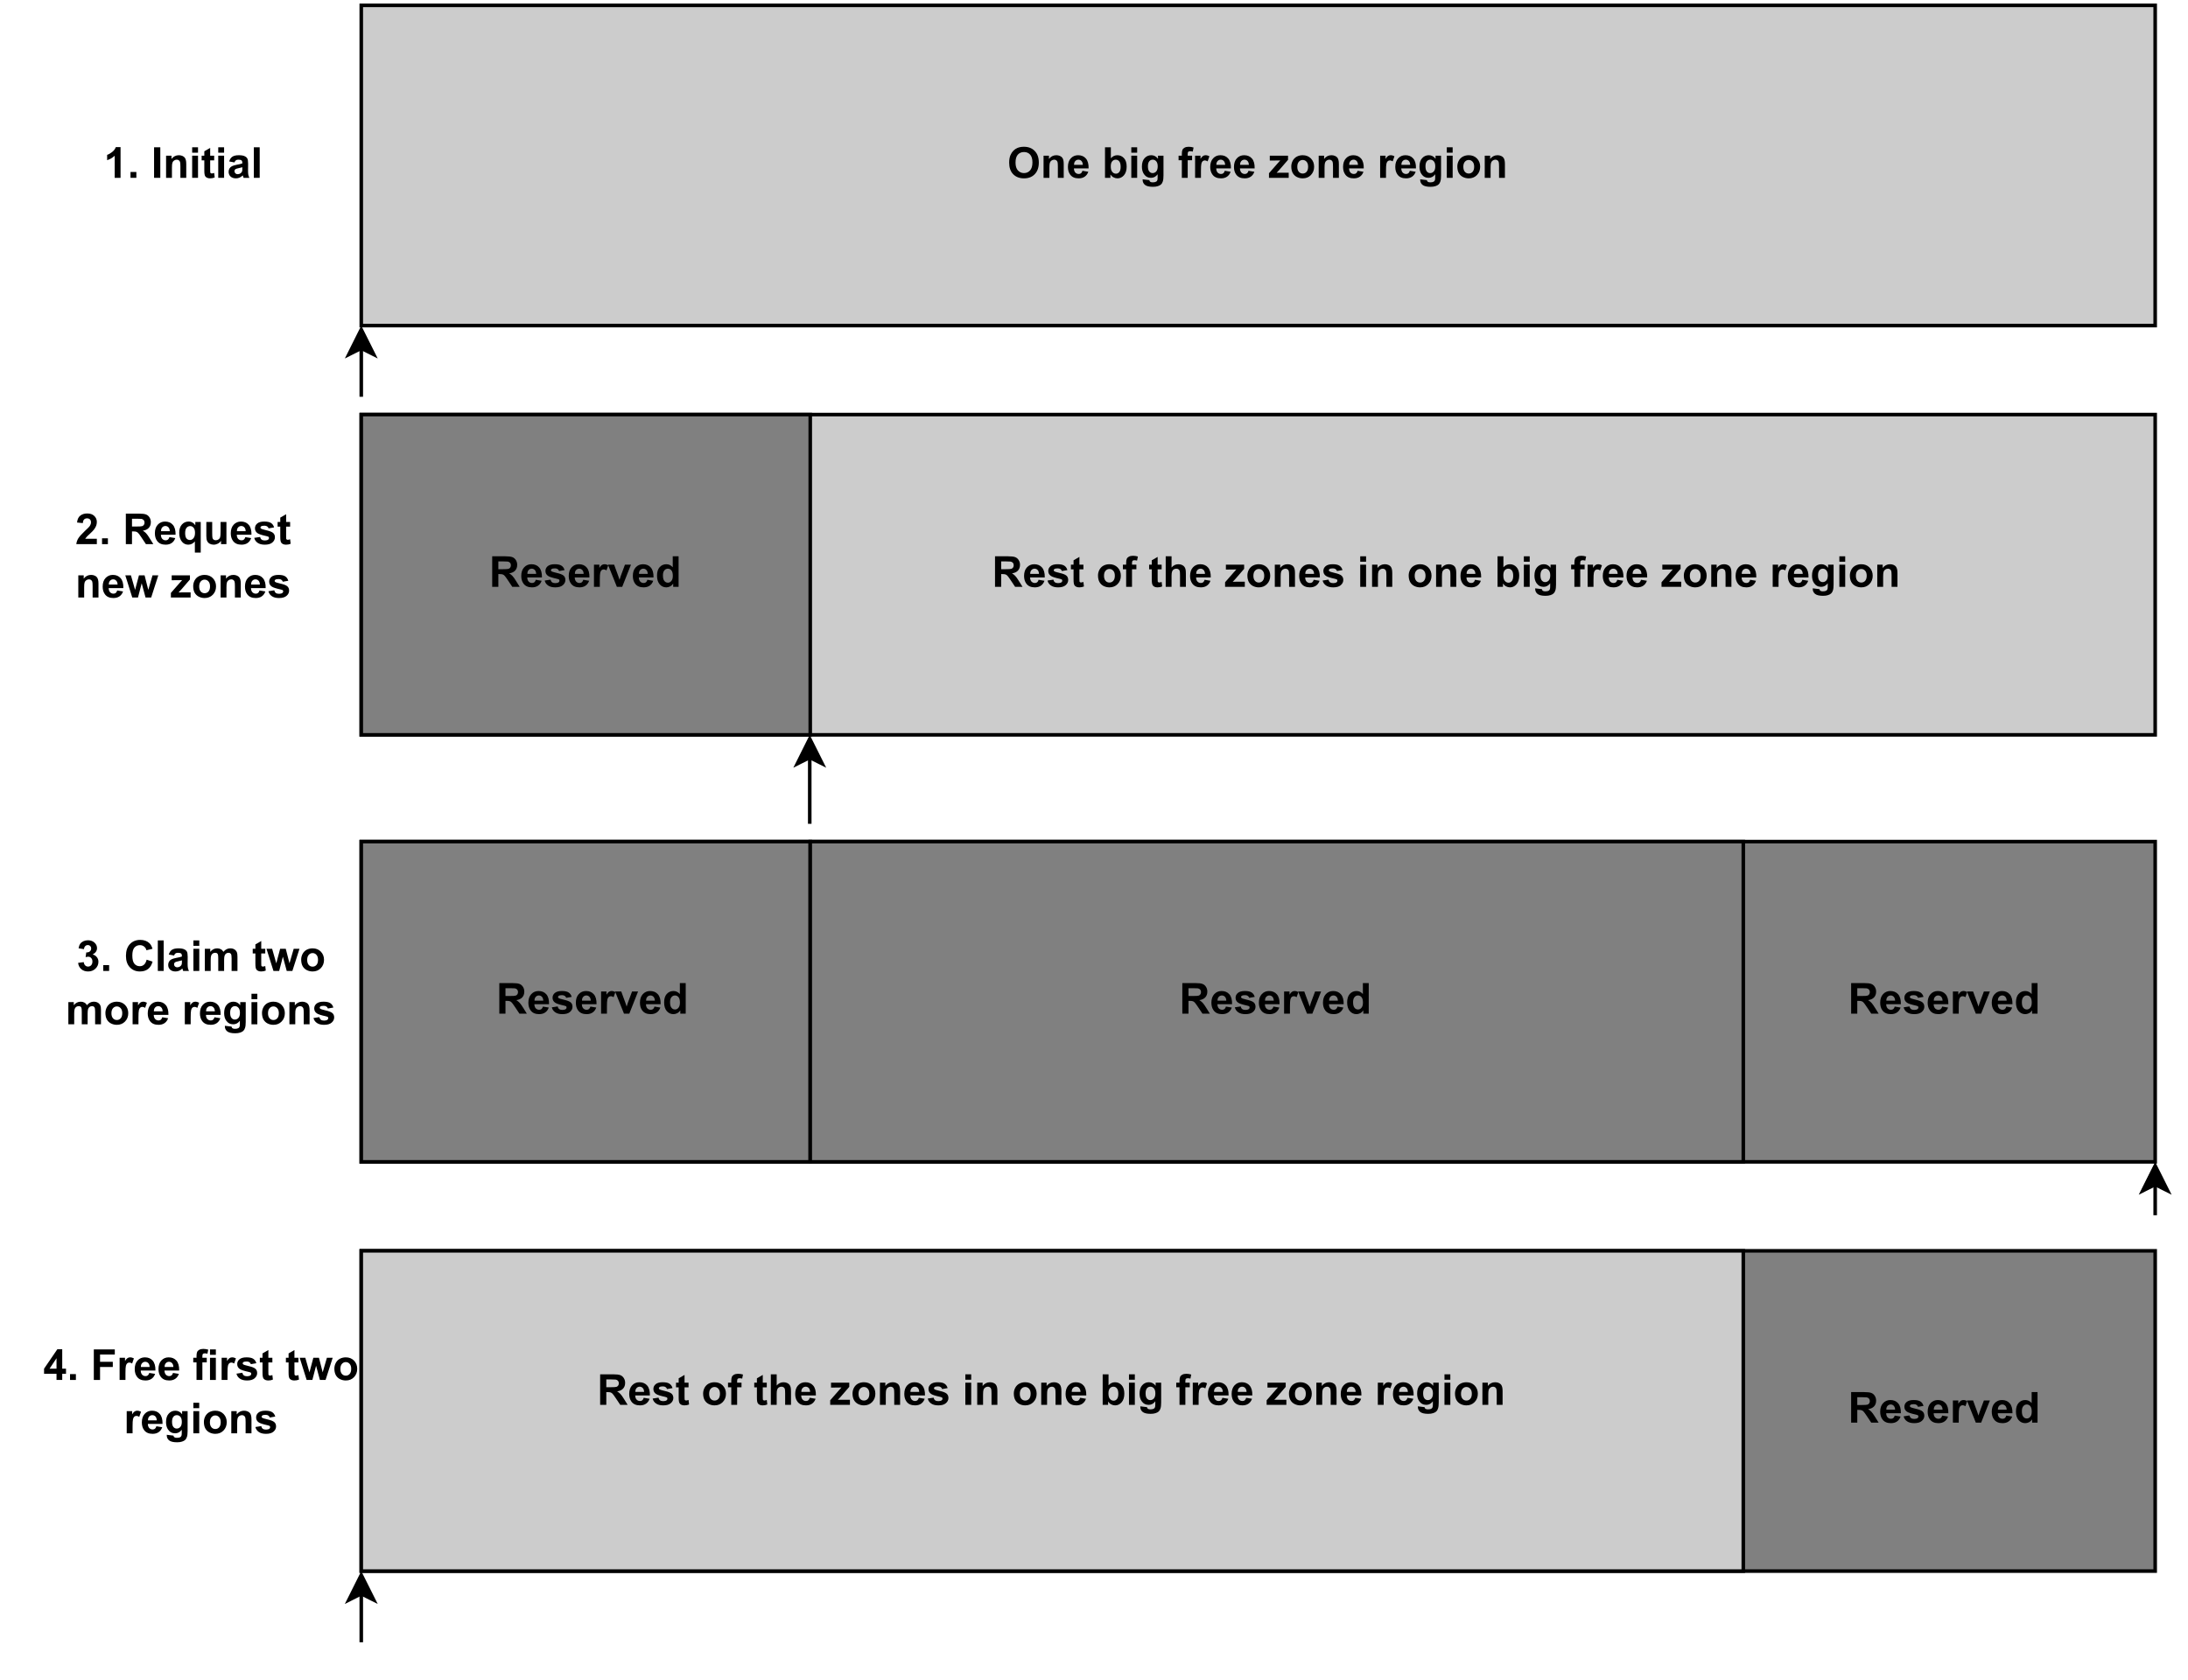 <?xml version="1.0" encoding="UTF-8" standalone="no"?>
<svg 
   width="461.04pt"
   height="354pt"
   viewBox="0 0 461.04 354"
   version="1.1"
   id="svg641"
   xmlns:xlink="http://www.w3.org/1999/xlink"
   xmlns="http://www.w3.org/2000/svg"
   xmlns:svg="http://www.w3.org/2000/svg" content="%3Cmxfile%20host%3D%22app.diagrams.net%22%20modified%3D%222022-08-05T11%3A32%3A12.428Z%22%20agent%3D%225.0%20(X11%3B%20Linux%20x86_64)%20AppleWebKit%2F537.36%20(KHTML%2C%20like%20Gecko)%20Chrome%2F102.0.5.167%20Safari%2F537.36%22%20version%3D%2220.2.3%22%20etag%3D%225Ow09kgapPbry3wR1F3B%22%20type%3D%22google%22%3E%3Cdiagram%20id%3D%22K-UUrDwBArKdwnNlMDqC%22%3E7Zpdd5sgGMc%2Fjbc5Ar5eNkm77WJnO%2B3FtksaqXKmkiFpkn76gWKMYrucHU3T2vSi8AgI%2F9%2Bj8IAWWmS7Txyvk68sIqkF7WhnoaUFIQhdV%2F5Tln1lCT1tiDmNdKHGcEefiDba2rqhESlaBQVjqaDrtnHF8pysRMuGOWfbdrEHlrbvusYxMQx3K5ya1h80EkllDaDf2D8TGif1nYEXVlcyXBfWIykSHLHtkQldW2jBGRNVKtstSKrEq3Wp6t08c%2FXQMU5ycUoFWFV4xOlGj033S%2BzrwXK2ySOiytsWmm8TKsjdGq%2FU1a3EK22JyFKZAzL5wHKheQE5mHkhOPtNFixlvGwN2eVPlaRpemRflD9p1x0iXJDds4MCB6mkjxGWEcH3soiu4Hihllf7l6ez2waWazuVLTkCVVfD2j%2FiQ9ONhDKhVexXFE1CUeC755PUuRRJA1v9nVFSAL0ZGElVdxKqwvCMjupNVtIxHdV%2Fl6oGoFHsBWGhB0cTNniXwnbd1QFnnP3DS5F01Nm%2FT1IUBLPao4ZWtb7dkazfciIN9zRW63dOVOaJlTZOYspyQ3Y5fNHWFqc0zmV6JWUgUra5EonKVf6VvpDRKFLV55wU9Anfl00prdeM5qIcjzu33KVqayNYoTkZmHLVsTah2qTw6j6CQd4qHmyRCk1QoF4NH1NCQ1ACBqVbUghpYQ8qQktqSIWqlCv7B8ReiHV8XM8Lds%2B8EIxF0QwJJUXCH%2BUra5o4fIBmtv9PIqMBMSPKiQMJbX9WV9NAEDwjEDMenTgQH7ivR8OMY6dNw7XDV6RhhsAfNFo0HMdcko1GwwydP1Zk%2F%2FWCc5xusO6gcy7KzFAdzGT%2BS04FxelEqXh2%2B9HqCXb8sYCYgT5UQG7Jn035hHmpAnDPZSpWqZxsm2dtorQ6%2B909u119z48zAC5obiAghWuRYpqpN%2BGWmcgyxpsX31Spud3FBOjZ%2FLXHwmbuKDgK2001Mz1QXk5mvfSmjq2zY4d6NoLAWNjMLQQDA8mjK3USr3RPcVHQVRtKe5f0aBvUcWVeysD3P%2FXFMvNL1yszy93xpeVe56pOkKhzuC8wj4kePjxZ6dZusqljbeMkxYI%2Btu%2FYJ66%2Bw3flUtZLp4QdQAXb8BXR1RpGZktB9xgHdlqqdDBaKmkfBn6aA5xwCD6UA8ygO7APoEvzgaCOqg7nRG%2FBB044tR%2FIB8DADuBemAO4IOzEHvZbcIATPjC40FkgvDAHMGYBt4vtAhxAZpvv1qrizdd%2F6Pov%3C%2Fdiagram%3E%3C%2Fmxfile%3E">
  <defs
     id="defs99">
    <g
       id="g94">
      <g
         id="glyph-0-0" />
      <g
         id="glyph-0-1">
        <path
           d="M 0.391 -3.188 C 0.391 -3.844 0.488 -4.391 0.688 -4.828 C 0.832 -5.16 1.031 -5.457 1.281 -5.719 C 1.539 -5.977 1.82 -6.172 2.125 -6.297 C 2.52 -6.461 2.977 -6.547 3.5 -6.547 C 4.457 -6.547 5.219 -6.25 5.781 -5.656 C 6.352 -5.07 6.641 -4.258 6.641 -3.219 C 6.641 -2.176 6.352 -1.359 5.781 -0.766 C 5.219 -0.18 4.469 0.109 3.531 0.109 C 2.57 0.109 1.805 -0.18 1.234 -0.766 C 0.672 -1.348 0.391 -2.156 0.391 -3.188 Z M 1.734 -3.219 C 1.734 -2.488 1.898 -1.938 2.234 -1.562 C 2.578 -1.188 3.004 -1 3.516 -1 C 4.035 -1 4.461 -1.188 4.797 -1.562 C 5.129 -1.938 5.297 -2.5 5.297 -3.25 C 5.297 -3.977 5.133 -4.523 4.812 -4.891 C 4.488 -5.254 4.055 -5.438 3.516 -5.438 C 2.984 -5.438 2.551 -5.254 2.219 -4.891 C 1.895 -4.523 1.734 -3.969 1.734 -3.219 Z M 1.734 -3.219 "
           id="path3" />
      </g>
      <g
         id="glyph-0-2">
        <path
           d="M 4.891 0 L 3.656 0 L 3.656 -2.375 C 3.656 -2.883 3.629 -3.211 3.578 -3.359 C 3.523 -3.504 3.438 -3.617 3.312 -3.703 C 3.195 -3.785 3.055 -3.828 2.891 -3.828 C 2.68 -3.828 2.488 -3.766 2.312 -3.641 C 2.145 -3.523 2.031 -3.367 1.969 -3.172 C 1.906 -2.984 1.875 -2.629 1.875 -2.109 L 1.875 0 L 0.641 0 L 0.641 -4.672 L 1.781 -4.672 L 1.781 -3.984 C 2.188 -4.504 2.703 -4.766 3.328 -4.766 C 3.598 -4.766 3.844 -4.719 4.062 -4.625 C 4.289 -4.531 4.461 -4.406 4.578 -4.25 C 4.691 -4.094 4.77 -3.914 4.812 -3.719 C 4.863 -3.531 4.891 -3.258 4.891 -2.906 Z M 4.891 0 "
           id="path6" />
      </g>
      <g
         id="glyph-0-3">
        <path
           d="M 3.344 -1.484 L 4.578 -1.281 C 4.422 -0.832 4.172 -0.488 3.828 -0.25 C 3.484 -0.008 3.055 0.109 2.547 0.109 C 1.734 0.109 1.133 -0.156 0.75 -0.688 C 0.438 -1.113 0.281 -1.648 0.281 -2.297 C 0.281 -3.066 0.484 -3.672 0.891 -4.109 C 1.297 -4.547 1.805 -4.766 2.422 -4.766 C 3.117 -4.766 3.664 -4.535 4.062 -4.078 C 4.469 -3.617 4.66 -2.922 4.641 -1.984 L 1.547 -1.984 C 1.555 -1.609 1.656 -1.316 1.844 -1.109 C 2.039 -0.91 2.281 -0.812 2.562 -0.812 C 2.758 -0.812 2.922 -0.863 3.047 -0.969 C 3.18 -1.082 3.281 -1.254 3.344 -1.484 Z M 3.422 -2.734 C 3.41 -3.086 3.316 -3.359 3.141 -3.547 C 2.961 -3.734 2.75 -3.828 2.5 -3.828 C 2.227 -3.828 2.004 -3.727 1.828 -3.531 C 1.648 -3.332 1.566 -3.066 1.578 -2.734 Z M 3.422 -2.734 "
           id="path9" />
      </g>
      <g
         id="glyph-0-4" />
      <g
         id="glyph-0-5">
        <path
           d="M 0.594 0 L 0.594 -6.438 L 1.828 -6.438 L 1.828 -4.125 C 2.211 -4.551 2.664 -4.766 3.188 -4.766 C 3.75 -4.766 4.219 -4.555 4.594 -4.141 C 4.969 -3.734 5.156 -3.145 5.156 -2.375 C 5.156 -1.582 4.961 -0.969 4.578 -0.531 C 4.203 -0.102 3.742 0.109 3.203 0.109 C 2.93 0.109 2.664 0.039 2.406 -0.094 C 2.145 -0.227 1.922 -0.426 1.734 -0.688 L 1.734 0 Z M 1.812 -2.438 C 1.812 -1.945 1.891 -1.586 2.047 -1.359 C 2.266 -1.035 2.551 -0.875 2.906 -0.875 C 3.176 -0.875 3.406 -0.988 3.594 -1.219 C 3.789 -1.445 3.891 -1.816 3.891 -2.328 C 3.891 -2.859 3.789 -3.238 3.594 -3.469 C 3.406 -3.707 3.16 -3.828 2.859 -3.828 C 2.555 -3.828 2.305 -3.711 2.109 -3.484 C 1.91 -3.254 1.812 -2.906 1.812 -2.438 Z M 1.812 -2.438 "
           id="path13" />
      </g>
      <g
         id="glyph-0-6">
        <path
           d="M 0.641 -5.297 L 0.641 -6.438 L 1.875 -6.438 L 1.875 -5.297 Z M 0.641 0 L 0.641 -4.672 L 1.875 -4.672 L 1.875 0 Z M 0.641 0 "
           id="path16" />
      </g>
      <g
         id="glyph-0-7">
        <path
           d="M 0.531 0.312 L 1.938 0.484 C 1.969 0.641 2.023 0.75 2.109 0.812 C 2.223 0.906 2.406 0.953 2.656 0.953 C 2.977 0.953 3.223 0.898 3.391 0.797 C 3.492 0.734 3.57 0.633 3.625 0.5 C 3.664 0.395 3.688 0.203 3.688 -0.078 L 3.688 -0.75 C 3.32 -0.25 2.859 0 2.297 0 C 1.66 0 1.16 -0.266 0.797 -0.797 C 0.516 -1.211 0.375 -1.734 0.375 -2.359 C 0.375 -3.141 0.562 -3.734 0.938 -4.141 C 1.312 -4.555 1.781 -4.766 2.344 -4.766 C 2.914 -4.766 3.391 -4.516 3.766 -4.016 L 3.766 -4.672 L 4.922 -4.672 L 4.922 -0.484 C 4.922 0.066 4.875 0.477 4.781 0.75 C 4.695 1.031 4.57 1.242 4.406 1.391 C 4.238 1.547 4.016 1.664 3.734 1.75 C 3.461 1.844 3.117 1.891 2.703 1.891 C 1.91 1.891 1.348 1.754 1.016 1.484 C 0.691 1.211 0.531 0.867 0.531 0.453 C 0.531 0.41 0.531 0.363 0.531 0.312 Z M 1.641 -2.438 C 1.641 -1.938 1.734 -1.57 1.922 -1.344 C 2.109 -1.113 2.344 -1 2.625 -1 C 2.926 -1 3.18 -1.113 3.391 -1.344 C 3.598 -1.582 3.703 -1.938 3.703 -2.406 C 3.703 -2.883 3.602 -3.238 3.406 -3.469 C 3.207 -3.707 2.957 -3.828 2.656 -3.828 C 2.352 -3.828 2.109 -3.711 1.922 -3.484 C 1.734 -3.254 1.641 -2.906 1.641 -2.438 Z M 1.641 -2.438 "
           id="path19" />
      </g>
      <g
         id="glyph-0-8">
        <path
           d="M 0.109 -4.672 L 0.797 -4.672 L 0.797 -5.016 C 0.797 -5.41 0.836 -5.703 0.922 -5.891 C 1.004 -6.086 1.156 -6.242 1.375 -6.359 C 1.602 -6.484 1.891 -6.547 2.234 -6.547 C 2.578 -6.547 2.922 -6.492 3.266 -6.391 L 3.094 -5.531 C 2.895 -5.582 2.707 -5.609 2.531 -5.609 C 2.352 -5.609 2.223 -5.566 2.141 -5.484 C 2.066 -5.398 2.031 -5.238 2.031 -5 L 2.031 -4.672 L 2.953 -4.672 L 2.953 -3.703 L 2.031 -3.703 L 2.031 0 L 0.797 0 L 0.797 -3.703 L 0.109 -3.703 Z M 0.109 -4.672 "
           id="path22" />
      </g>
      <g
         id="glyph-0-9">
        <path
           d="M 1.828 0 L 0.594 0 L 0.594 -4.672 L 1.734 -4.672 L 1.734 -4 C 1.93 -4.312 2.109 -4.516 2.266 -4.609 C 2.422 -4.711 2.598 -4.766 2.797 -4.766 C 3.078 -4.766 3.348 -4.691 3.609 -4.547 L 3.234 -3.469 C 3.023 -3.602 2.832 -3.672 2.656 -3.672 C 2.477 -3.672 2.328 -3.617 2.203 -3.516 C 2.086 -3.422 1.992 -3.25 1.922 -3 C 1.859 -2.75 1.828 -2.227 1.828 -1.438 Z M 1.828 0 "
           id="path25" />
      </g>
      <g
         id="glyph-0-10">
        <path
           d="M 0.156 0 L 0.156 -0.969 L 1.906 -2.969 C 2.188 -3.301 2.395 -3.535 2.531 -3.672 C 2.395 -3.66 2.207 -3.656 1.969 -3.656 L 0.328 -3.641 L 0.328 -4.672 L 4.172 -4.672 L 4.172 -3.797 L 2.391 -1.734 L 1.766 -1.062 C 2.109 -1.07 2.32 -1.078 2.406 -1.078 L 4.312 -1.078 L 4.312 0 Z M 0.156 0 "
           id="path28" />
      </g>
      <g
         id="glyph-0-11">
        <path
           d="M 0.359 -2.406 C 0.359 -2.812 0.457 -3.207 0.656 -3.594 C 0.863 -3.977 1.148 -4.27 1.516 -4.469 C 1.891 -4.664 2.305 -4.766 2.766 -4.766 C 3.473 -4.766 4.051 -4.535 4.5 -4.078 C 4.945 -3.617 5.172 -3.039 5.172 -2.344 C 5.172 -1.633 4.941 -1.047 4.484 -0.578 C 4.035 -0.117 3.461 0.109 2.766 0.109 C 2.336 0.109 1.93 0.016 1.547 -0.172 C 1.16 -0.367 0.863 -0.656 0.656 -1.031 C 0.457 -1.406 0.359 -1.863 0.359 -2.406 Z M 1.625 -2.328 C 1.625 -1.867 1.734 -1.516 1.953 -1.266 C 2.172 -1.023 2.441 -0.906 2.766 -0.906 C 3.086 -0.906 3.359 -1.023 3.578 -1.266 C 3.797 -1.516 3.906 -1.875 3.906 -2.344 C 3.906 -2.801 3.797 -3.148 3.578 -3.391 C 3.359 -3.641 3.086 -3.766 2.766 -3.766 C 2.441 -3.766 2.172 -3.641 1.953 -3.391 C 1.734 -3.148 1.625 -2.797 1.625 -2.328 Z M 1.625 -2.328 "
           id="path31" />
      </g>
      <g
         id="glyph-0-12">
        <path
           d="M 0.656 0 L 0.656 -6.438 L 3.391 -6.438 C 4.086 -6.438 4.586 -6.379 4.891 -6.266 C 5.203 -6.148 5.453 -5.941 5.641 -5.641 C 5.828 -5.348 5.922 -5.016 5.922 -4.641 C 5.922 -4.148 5.781 -3.75 5.5 -3.438 C 5.219 -3.125 4.797 -2.926 4.234 -2.844 C 4.516 -2.676 4.742 -2.492 4.922 -2.297 C 5.109 -2.109 5.359 -1.758 5.672 -1.25 L 6.453 0 L 4.891 0 L 3.953 -1.406 C 3.617 -1.906 3.391 -2.219 3.266 -2.344 C 3.141 -2.477 3.008 -2.566 2.875 -2.609 C 2.738 -2.66 2.52 -2.688 2.219 -2.688 L 1.953 -2.688 L 1.953 0 Z M 1.953 -3.719 L 2.922 -3.719 C 3.547 -3.719 3.938 -3.742 4.094 -3.797 C 4.25 -3.848 4.367 -3.938 4.453 -4.062 C 4.547 -4.195 4.594 -4.359 4.594 -4.547 C 4.594 -4.766 4.531 -4.941 4.406 -5.078 C 4.289 -5.211 4.129 -5.297 3.922 -5.328 C 3.816 -5.348 3.5 -5.359 2.969 -5.359 L 1.953 -5.359 Z M 1.953 -3.719 "
           id="path34" />
      </g>
      <g
         id="glyph-0-13">
        <path
           d="M 0.219 -1.328 L 1.453 -1.516 C 1.504 -1.273 1.609 -1.094 1.766 -0.969 C 1.93 -0.844 2.16 -0.781 2.453 -0.781 C 2.766 -0.781 3.004 -0.844 3.172 -0.969 C 3.273 -1.039 3.328 -1.148 3.328 -1.297 C 3.328 -1.391 3.301 -1.469 3.25 -1.531 C 3.188 -1.582 3.047 -1.633 2.828 -1.688 C 1.836 -1.906 1.207 -2.109 0.938 -2.297 C 0.562 -2.547 0.375 -2.895 0.375 -3.344 C 0.375 -3.75 0.535 -4.086 0.859 -4.359 C 1.18 -4.629 1.676 -4.766 2.344 -4.766 C 2.988 -4.766 3.461 -4.66 3.766 -4.453 C 4.078 -4.254 4.289 -3.945 4.406 -3.531 L 3.25 -3.328 C 3.195 -3.504 3.098 -3.641 2.953 -3.734 C 2.816 -3.836 2.625 -3.891 2.375 -3.891 C 2.039 -3.891 1.805 -3.844 1.672 -3.75 C 1.578 -3.688 1.531 -3.602 1.531 -3.5 C 1.531 -3.406 1.57 -3.332 1.656 -3.281 C 1.758 -3.195 2.141 -3.078 2.797 -2.922 C 3.461 -2.773 3.926 -2.594 4.188 -2.375 C 4.445 -2.156 4.578 -1.848 4.578 -1.453 C 4.578 -1.023 4.395 -0.656 4.031 -0.344 C 3.676 -0.039 3.148 0.109 2.453 0.109 C 1.816 0.109 1.312 -0.02 0.938 -0.281 C 0.562 -0.539 0.32 -0.891 0.219 -1.328 Z M 0.219 -1.328 "
           id="path37" />
      </g>
      <g
         id="glyph-0-14">
        <path
           d="M 2.781 -4.672 L 2.781 -3.688 L 1.938 -3.688 L 1.938 -1.797 C 1.938 -1.422 1.941 -1.203 1.953 -1.141 C 1.973 -1.078 2.008 -1.023 2.062 -0.984 C 2.125 -0.941 2.195 -0.922 2.281 -0.922 C 2.395 -0.922 2.562 -0.957 2.781 -1.031 L 2.891 -0.078 C 2.598 0.047 2.27 0.109 1.906 0.109 C 1.688 0.109 1.488 0.07 1.312 0 C 1.133 -0.082 1.004 -0.18 0.922 -0.297 C 0.836 -0.41 0.781 -0.57 0.75 -0.781 C 0.719 -0.926 0.703 -1.211 0.703 -1.641 L 0.703 -3.688 L 0.141 -3.688 L 0.141 -4.672 L 0.703 -4.672 L 0.703 -5.594 L 1.938 -6.312 L 1.938 -4.672 Z M 2.781 -4.672 "
           id="path40" />
      </g>
      <g
         id="glyph-0-15">
        <path
           d="M 1.875 -6.438 L 1.875 -4.078 C 2.27 -4.535 2.75 -4.766 3.312 -4.766 C 3.594 -4.766 3.848 -4.711 4.078 -4.609 C 4.305 -4.504 4.477 -4.367 4.594 -4.203 C 4.707 -4.047 4.785 -3.863 4.828 -3.656 C 4.867 -3.457 4.891 -3.148 4.891 -2.734 L 4.891 0 L 3.656 0 L 3.656 -2.469 C 3.656 -2.957 3.629 -3.266 3.578 -3.391 C 3.535 -3.523 3.453 -3.629 3.328 -3.703 C 3.211 -3.785 3.066 -3.828 2.891 -3.828 C 2.68 -3.828 2.492 -3.773 2.328 -3.672 C 2.172 -3.578 2.055 -3.426 1.984 -3.219 C 1.91 -3.02 1.875 -2.727 1.875 -2.344 L 1.875 0 L 0.641 0 L 0.641 -6.438 Z M 1.875 -6.438 "
           id="path43" />
      </g>
      <g
         id="glyph-0-16">
        <path
           d="M 1.922 0 L 0.047 -4.672 L 1.344 -4.672 L 2.219 -2.281 L 2.484 -1.484 C 2.547 -1.691 2.586 -1.828 2.609 -1.891 C 2.648 -2.023 2.691 -2.156 2.734 -2.281 L 3.625 -4.672 L 4.891 -4.672 L 3.047 0 Z M 1.922 0 "
           id="path46" />
      </g>
      <g
         id="glyph-0-17">
        <path
           d="M 4.922 0 L 3.781 0 L 3.781 -0.688 C 3.594 -0.414 3.367 -0.211 3.109 -0.078 C 2.848 0.047 2.586 0.109 2.328 0.109 C 1.785 0.109 1.32 -0.102 0.938 -0.531 C 0.562 -0.969 0.375 -1.57 0.375 -2.344 C 0.375 -3.133 0.555 -3.734 0.922 -4.141 C 1.297 -4.555 1.77 -4.766 2.344 -4.766 C 2.863 -4.766 3.312 -4.551 3.688 -4.125 L 3.688 -6.438 L 4.922 -6.438 Z M 1.625 -2.438 C 1.625 -1.938 1.695 -1.578 1.844 -1.359 C 2.039 -1.035 2.316 -0.875 2.672 -0.875 C 2.953 -0.875 3.191 -0.992 3.391 -1.234 C 3.598 -1.473 3.703 -1.832 3.703 -2.312 C 3.703 -2.852 3.602 -3.238 3.406 -3.469 C 3.207 -3.707 2.957 -3.828 2.656 -3.828 C 2.363 -3.828 2.117 -3.707 1.922 -3.469 C 1.723 -3.238 1.625 -2.895 1.625 -2.438 Z M 1.625 -2.438 "
           id="path49" />
      </g>
      <g
         id="glyph-0-18">
        <path
           d="M 3.547 0 L 2.312 0 L 2.312 -4.656 C 1.852 -4.227 1.32 -3.914 0.719 -3.719 L 0.719 -4.844 C 1.039 -4.945 1.391 -5.145 1.766 -5.438 C 2.141 -5.727 2.398 -6.07 2.547 -6.469 L 3.547 -6.469 Z M 3.547 0 "
           id="path52" />
      </g>
      <g
         id="glyph-0-19">
        <path
           d="M 0.641 0 L 0.641 -1.234 L 1.875 -1.234 L 1.875 0 Z M 0.641 0 "
           id="path55" />
      </g>
      <g
         id="glyph-0-20">
        <path
           d="M 0.609 0 L 0.609 -6.438 L 1.922 -6.438 L 1.922 0 Z M 0.609 0 "
           id="path58" />
      </g>
      <g
         id="glyph-0-21">
        <path
           d="M 1.562 -3.25 L 0.453 -3.453 C 0.578 -3.898 0.789 -4.227 1.094 -4.438 C 1.406 -4.656 1.863 -4.766 2.469 -4.766 C 3.02 -4.766 3.43 -4.695 3.703 -4.562 C 3.973 -4.438 4.16 -4.273 4.266 -4.078 C 4.379 -3.879 4.438 -3.508 4.438 -2.969 L 4.422 -1.531 C 4.422 -1.125 4.441 -0.82 4.484 -0.625 C 4.523 -0.426 4.598 -0.219 4.703 0 L 3.484 0 C 3.453 -0.082 3.41 -0.203 3.359 -0.359 C 3.336 -0.43 3.32 -0.484 3.312 -0.516 C 3.102 -0.305 2.879 -0.148 2.641 -0.047 C 2.398 0.055 2.145 0.109 1.875 0.109 C 1.395 0.109 1.016 -0.02 0.734 -0.281 C 0.461 -0.539 0.328 -0.875 0.328 -1.281 C 0.328 -1.539 0.391 -1.773 0.516 -1.984 C 0.641 -2.191 0.812 -2.348 1.031 -2.453 C 1.258 -2.566 1.586 -2.664 2.016 -2.75 C 2.598 -2.852 3 -2.953 3.219 -3.047 L 3.219 -3.172 C 3.219 -3.41 3.16 -3.578 3.047 -3.672 C 2.93 -3.773 2.707 -3.828 2.375 -3.828 C 2.156 -3.828 1.984 -3.781 1.859 -3.688 C 1.742 -3.602 1.645 -3.457 1.562 -3.25 Z M 3.219 -2.234 C 3.062 -2.18 2.812 -2.117 2.469 -2.047 C 2.125 -1.973 1.898 -1.906 1.797 -1.844 C 1.641 -1.727 1.562 -1.582 1.562 -1.406 C 1.562 -1.227 1.625 -1.078 1.75 -0.953 C 1.875 -0.828 2.035 -0.766 2.234 -0.766 C 2.461 -0.766 2.676 -0.836 2.875 -0.984 C 3.031 -1.098 3.129 -1.234 3.172 -1.391 C 3.203 -1.492 3.219 -1.695 3.219 -2 Z M 3.219 -2.234 "
           id="path61" />
      </g>
      <g
         id="glyph-0-22">
        <path
           d="M 0.641 0 L 0.641 -6.438 L 1.875 -6.438 L 1.875 0 Z M 0.641 0 "
           id="path64" />
      </g>
      <g
         id="glyph-0-23">
        <path
           d="M 4.547 -1.141 L 4.547 0 L 0.219 0 C 0.27 -0.438 0.41 -0.848 0.641 -1.234 C 0.879 -1.617 1.344 -2.133 2.031 -2.781 C 2.594 -3.301 2.938 -3.648 3.062 -3.828 C 3.227 -4.086 3.312 -4.344 3.312 -4.594 C 3.312 -4.863 3.238 -5.07 3.094 -5.219 C 2.945 -5.363 2.742 -5.438 2.484 -5.438 C 2.223 -5.438 2.016 -5.359 1.859 -5.203 C 1.711 -5.055 1.625 -4.801 1.594 -4.438 L 0.375 -4.562 C 0.445 -5.238 0.676 -5.723 1.062 -6.016 C 1.445 -6.316 1.93 -6.469 2.516 -6.469 C 3.148 -6.469 3.645 -6.297 4 -5.953 C 4.363 -5.609 4.547 -5.18 4.547 -4.672 C 4.547 -4.379 4.492 -4.102 4.391 -3.844 C 4.285 -3.582 4.125 -3.312 3.906 -3.031 C 3.75 -2.832 3.477 -2.555 3.094 -2.203 C 2.707 -1.848 2.461 -1.609 2.359 -1.484 C 2.254 -1.367 2.164 -1.254 2.094 -1.141 Z M 4.547 -1.141 "
           id="path67" />
      </g>
      <g
         id="glyph-0-24">
        <path
           d="M 3.703 1.781 L 3.703 -0.578 C 3.535 -0.367 3.332 -0.203 3.094 -0.078 C 2.852 0.047 2.594 0.109 2.312 0.109 C 1.781 0.109 1.344 -0.094 1 -0.5 C 0.602 -0.957 0.406 -1.586 0.406 -2.391 C 0.406 -3.141 0.594 -3.723 0.969 -4.141 C 1.344 -4.555 1.812 -4.766 2.375 -4.766 C 2.688 -4.766 2.957 -4.695 3.188 -4.562 C 3.414 -4.438 3.617 -4.242 3.797 -3.984 L 3.797 -4.672 L 4.938 -4.672 L 4.938 1.781 Z M 3.734 -2.391 C 3.734 -2.867 3.633 -3.223 3.438 -3.453 C 3.25 -3.691 3.008 -3.812 2.719 -3.812 C 2.414 -3.812 2.16 -3.691 1.953 -3.453 C 1.754 -3.211 1.656 -2.836 1.656 -2.328 C 1.656 -1.805 1.75 -1.43 1.938 -1.203 C 2.133 -0.984 2.379 -0.875 2.672 -0.875 C 2.953 -0.875 3.195 -1 3.406 -1.25 C 3.625 -1.508 3.734 -1.891 3.734 -2.391 Z M 3.734 -2.391 "
           id="path70" />
      </g>
      <g
         id="glyph-0-25">
        <path
           d="M 3.719 0 L 3.719 -0.703 C 3.551 -0.453 3.328 -0.254 3.047 -0.109 C 2.766 0.035 2.473 0.109 2.172 0.109 C 1.859 0.109 1.578 0.039 1.328 -0.094 C 1.078 -0.238 0.895 -0.438 0.781 -0.688 C 0.676 -0.938 0.625 -1.281 0.625 -1.719 L 0.625 -4.672 L 1.859 -4.672 L 1.859 -2.516 C 1.859 -1.859 1.879 -1.457 1.922 -1.312 C 1.961 -1.164 2.039 -1.047 2.156 -0.953 C 2.281 -0.867 2.438 -0.828 2.625 -0.828 C 2.832 -0.828 3.02 -0.883 3.188 -1 C 3.363 -1.125 3.477 -1.27 3.531 -1.438 C 3.594 -1.613 3.625 -2.035 3.625 -2.703 L 3.625 -4.672 L 4.859 -4.672 L 4.859 0 Z M 3.719 0 "
           id="path73" />
      </g>
      <g
         id="glyph-0-26">
        <path
           d="M 1.516 0 L 0.047 -4.672 L 1.234 -4.672 L 2.109 -1.609 L 2.922 -4.672 L 4.109 -4.672 L 4.891 -1.609 L 5.781 -4.672 L 7 -4.672 L 5.5 0 L 4.312 0 L 3.5 -3 L 2.719 0 Z M 1.516 0 "
           id="path76" />
      </g>
      <g
         id="glyph-0-27">
        <path
           d="M 0.344 -1.703 L 1.531 -1.859 C 1.57 -1.547 1.676 -1.312 1.844 -1.156 C 2.008 -1 2.211 -0.922 2.453 -0.922 C 2.703 -0.922 2.914 -1.016 3.094 -1.203 C 3.27 -1.398 3.359 -1.66 3.359 -1.984 C 3.359 -2.297 3.273 -2.539 3.109 -2.719 C 2.941 -2.906 2.734 -3 2.484 -3 C 2.328 -3 2.141 -2.969 1.922 -2.906 L 2.062 -3.906 C 2.395 -3.895 2.648 -3.969 2.828 -4.125 C 3.004 -4.281 3.094 -4.484 3.094 -4.734 C 3.094 -4.953 3.023 -5.125 2.891 -5.25 C 2.766 -5.383 2.594 -5.453 2.375 -5.453 C 2.164 -5.453 1.988 -5.379 1.844 -5.234 C 1.695 -5.086 1.602 -4.875 1.562 -4.594 L 0.438 -4.781 C 0.508 -5.176 0.625 -5.488 0.781 -5.719 C 0.945 -5.945 1.172 -6.129 1.453 -6.266 C 1.742 -6.398 2.066 -6.469 2.422 -6.469 C 3.023 -6.469 3.508 -6.273 3.875 -5.891 C 4.176 -5.578 4.328 -5.219 4.328 -4.812 C 4.328 -4.25 4.02 -3.801 3.406 -3.469 C 3.77 -3.383 4.062 -3.203 4.281 -2.922 C 4.508 -2.648 4.625 -2.32 4.625 -1.938 C 4.625 -1.363 4.414 -0.879 4 -0.484 C 3.582 -0.086 3.066 0.109 2.453 0.109 C 1.867 0.109 1.383 -0.055 1 -0.391 C 0.625 -0.723 0.406 -1.16 0.344 -1.703 Z M 0.344 -1.703 "
           id="path79" />
      </g>
      <g
         id="glyph-0-28">
        <path
           d="M 4.781 -2.375 L 6.031 -1.969 C 5.844 -1.27 5.523 -0.75 5.078 -0.406 C 4.629 -0.062 4.055 0.109 3.359 0.109 C 2.504 0.109 1.801 -0.18 1.25 -0.766 C 0.695 -1.348 0.422 -2.148 0.422 -3.172 C 0.422 -4.234 0.695 -5.062 1.25 -5.656 C 1.812 -6.25 2.539 -6.547 3.438 -6.547 C 4.227 -6.547 4.867 -6.316 5.359 -5.859 C 5.648 -5.578 5.867 -5.18 6.016 -4.672 L 4.734 -4.359 C 4.66 -4.691 4.5 -4.953 4.25 -5.141 C 4.008 -5.336 3.719 -5.438 3.375 -5.438 C 2.895 -5.438 2.504 -5.266 2.203 -4.922 C 1.91 -4.578 1.766 -4.023 1.766 -3.266 C 1.766 -2.453 1.91 -1.867 2.203 -1.516 C 2.492 -1.172 2.875 -1 3.344 -1 C 3.695 -1 3.992 -1.109 4.234 -1.328 C 4.484 -1.547 4.664 -1.895 4.781 -2.375 Z M 4.781 -2.375 "
           id="path82" />
      </g>
      <g
         id="glyph-0-29">
        <path
           d="M 0.547 -4.672 L 1.688 -4.672 L 1.688 -4.031 C 2.094 -4.52 2.578 -4.766 3.141 -4.766 C 3.441 -4.766 3.703 -4.703 3.922 -4.578 C 4.141 -4.461 4.32 -4.281 4.469 -4.031 C 4.664 -4.281 4.883 -4.461 5.125 -4.578 C 5.363 -4.703 5.617 -4.766 5.891 -4.766 C 6.234 -4.766 6.52 -4.695 6.75 -4.562 C 6.988 -4.426 7.172 -4.223 7.297 -3.953 C 7.379 -3.754 7.422 -3.43 7.422 -2.984 L 7.422 0 L 6.188 0 L 6.188 -2.672 C 6.188 -3.129 6.145 -3.426 6.062 -3.562 C 5.945 -3.738 5.77 -3.828 5.531 -3.828 C 5.352 -3.828 5.188 -3.773 5.031 -3.672 C 4.883 -3.566 4.773 -3.41 4.703 -3.203 C 4.641 -3.004 4.609 -2.68 4.609 -2.234 L 4.609 0 L 3.375 0 L 3.375 -2.562 C 3.375 -3.008 3.352 -3.301 3.312 -3.438 C 3.27 -3.57 3.203 -3.672 3.109 -3.734 C 3.016 -3.797 2.891 -3.828 2.734 -3.828 C 2.535 -3.828 2.359 -3.773 2.203 -3.672 C 2.055 -3.566 1.945 -3.414 1.875 -3.219 C 1.812 -3.031 1.781 -2.711 1.781 -2.266 L 1.781 0 L 0.547 0 Z M 0.547 -4.672 "
           id="path85" />
      </g>
      <g
         id="glyph-0-30">
        <path
           d="M 2.797 0 L 2.797 -1.297 L 0.172 -1.297 L 0.172 -2.375 L 2.969 -6.469 L 4 -6.469 L 4 -2.375 L 4.797 -2.375 L 4.797 -1.297 L 4 -1.297 L 4 0 Z M 2.797 -2.375 L 2.797 -4.578 L 1.328 -2.375 Z M 2.797 -2.375 "
           id="path88" />
      </g>
      <g
         id="glyph-0-31">
        <path
           d="M 0.656 0 L 0.656 -6.438 L 5.078 -6.438 L 5.078 -5.359 L 1.969 -5.359 L 1.969 -3.828 L 4.656 -3.828 L 4.656 -2.734 L 1.969 -2.734 L 1.969 0 Z M 0.656 0 "
           id="path91" />
      </g>
    </g>
    <clipPath
       id="clip-0">
      <path
         clip-rule="nonzero"
         d="M 440 234 L 461 234 L 461 262 L 440 262 Z M 440 234 "
         id="path96" />
    </clipPath>
  </defs>
  <path
     fill-rule="nonzero"
     fill="rgb(79.999%, 79.999%, 79.999%)"
     fill-opacity="1"
     stroke-width="1"
     stroke-linecap="butt"
     stroke-linejoin="miter"
     stroke="rgb(0%, 0%, 0%)"
     stroke-opacity="1"
     stroke-miterlimit="4"
     d="M 100.998 1.001 L 605 1.001 L 605 90.998 L 100.998 90.998 Z M 100.998 1.001 "
     transform="matrix(0.75, 0, 0, 0.75, 0.375, 0.375)"
     id="path101" />
  <path
     fill-rule="nonzero"
     fill="rgb(79.999%, 79.999%, 79.999%)"
     fill-opacity="1"
     stroke-width="1"
     stroke-linecap="butt"
     stroke-linejoin="miter"
     stroke="rgb(0%, 0%, 0%)"
     stroke-opacity="1"
     stroke-miterlimit="4"
     d="M 100.998 116.001 L 605 116.001 L 605 206.003 L 100.998 206.003 Z M 100.998 116.001 "
     transform="matrix(0.75, 0, 0, 0.75, 0.375, 0.375)"
     id="path103" />
  <path
     fill-rule="nonzero"
     fill="rgb(50.2%, 50.2%, 50.2%)"
     fill-opacity="1"
     stroke-width="1"
     stroke-linecap="butt"
     stroke-linejoin="miter"
     stroke="rgb(0%, 0%, 0%)"
     stroke-opacity="1"
     stroke-miterlimit="4"
     d="M 100.998 116.001 L 227.139 116.001 L 227.139 206.003 L 100.998 206.003 Z M 100.998 116.001 "
     transform="matrix(0.75, 0, 0, 0.75, 0.375, 0.375)"
     id="path105" />
  <path
     fill-rule="nonzero"
     fill="rgb(50.2%, 50.2%, 50.2%)"
     fill-opacity="1"
     stroke-width="1"
     stroke-linecap="butt"
     stroke-linejoin="miter"
     stroke="rgb(0%, 0%, 0%)"
     stroke-opacity="1"
     stroke-miterlimit="4"
     d="M 100.998 235.998 L 605 235.998 L 605 326 L 100.998 326 Z M 100.998 235.998 "
     transform="matrix(0.75, 0, 0, 0.75, 0.375, 0.375)"
     id="path107" />
  <path
     fill-rule="nonzero"
     fill="rgb(50.2%, 50.2%, 50.2%)"
     fill-opacity="1"
     stroke-width="1"
     stroke-linecap="butt"
     stroke-linejoin="miter"
     stroke="rgb(0%, 0%, 0%)"
     stroke-opacity="1"
     stroke-miterlimit="4"
     d="M 100.998 235.998 L 227.139 235.998 L 227.139 326 L 100.998 326 Z M 100.998 235.998 "
     transform="matrix(0.75, 0, 0, 0.75, 0.375, 0.375)"
     id="path109" />
  <path
     fill-rule="nonzero"
     fill="rgb(50.2%, 50.2%, 50.2%)"
     fill-opacity="1"
     stroke-width="1"
     stroke-linecap="butt"
     stroke-linejoin="miter"
     stroke="rgb(0%, 0%, 0%)"
     stroke-opacity="1"
     stroke-miterlimit="4"
     d="M 227.139 235.998 L 489.281 235.998 L 489.281 326 L 227.139 326 Z M 227.139 235.998 "
     transform="matrix(0.75, 0, 0, 0.75, 0.375, 0.375)"
     id="path111" />
  <path
     fill-rule="nonzero"
     fill="rgb(50.2%, 50.2%, 50.2%)"
     fill-opacity="1"
     stroke-width="1"
     stroke-linecap="butt"
     stroke-linejoin="miter"
     stroke="rgb(0%, 0%, 0%)"
     stroke-opacity="1"
     stroke-miterlimit="4"
     d="M 100.998 350.998 L 605 350.998 L 605 441 L 100.998 441 Z M 100.998 350.998 "
     transform="matrix(0.75, 0, 0, 0.75, 0.375, 0.375)"
     id="path113" />
  <path
     fill-rule="nonzero"
     fill="rgb(79.999%, 79.999%, 79.999%)"
     fill-opacity="1"
     stroke-width="1"
     stroke-linecap="butt"
     stroke-linejoin="miter"
     stroke="rgb(0%, 0%, 0%)"
     stroke-opacity="1"
     stroke-miterlimit="4"
     d="M 100.998 350.998 L 489.281 350.998 L 489.281 441 L 100.998 441 Z M 100.998 350.998 "
     transform="matrix(0.75, 0, 0, 0.75, 0.375, 0.375)"
     id="path115" />
  <g
     fill="#000000"
     fill-opacity="1"
     id="g165">
    <use
       xlink:href="#glyph-0-1"
       x="212.252"
       y="37.48"
       id="use117" />
    <use
       xlink:href="#glyph-0-2"
       x="219.249"
       y="37.48"
       id="use119" />
    <use
       xlink:href="#glyph-0-3"
       x="224.743"
       y="37.48"
       id="use121" />
    <use
       xlink:href="#glyph-0-4"
       x="229.746"
       y="37.48"
       id="use123" />
    <use
       xlink:href="#glyph-0-5"
       x="232.245"
       y="37.48"
       id="use125" />
    <use
       xlink:href="#glyph-0-6"
       x="237.74"
       y="37.48"
       id="use127" />
    <use
       xlink:href="#glyph-0-7"
       x="240.239"
       y="37.48"
       id="use129" />
    <use
       xlink:href="#glyph-0-4"
       x="245.733"
       y="37.48"
       id="use131" />
    <use
       xlink:href="#glyph-0-8"
       x="248.233"
       y="37.48"
       id="use133" />
    <use
       xlink:href="#glyph-0-9"
       x="251.228"
       y="37.48"
       id="use135" />
    <use
       xlink:href="#glyph-0-3"
       x="254.729"
       y="37.48"
       id="use137" />
    <use
       xlink:href="#glyph-0-3"
       x="259.731"
       y="37.48"
       id="use139" />
    <use
       xlink:href="#glyph-0-4"
       x="264.734"
       y="37.48"
       id="use141" />
    <use
       xlink:href="#glyph-0-10"
       x="267.233"
       y="37.48"
       id="use143" />
    <use
       xlink:href="#glyph-0-11"
       x="271.731"
       y="37.48"
       id="use145" />
    <use
       xlink:href="#glyph-0-2"
       x="277.225"
       y="37.48"
       id="use147" />
    <use
       xlink:href="#glyph-0-3"
       x="282.72"
       y="37.48"
       id="use149" />
    <use
       xlink:href="#glyph-0-4"
       x="287.722"
       y="37.48"
       id="use151" />
    <use
       xlink:href="#glyph-0-9"
       x="290.221"
       y="37.48"
       id="use153" />
    <use
       xlink:href="#glyph-0-3"
       x="293.722"
       y="37.48"
       id="use155" />
    <use
       xlink:href="#glyph-0-7"
       x="298.725"
       y="37.48"
       id="use157" />
    <use
       xlink:href="#glyph-0-6"
       x="304.219"
       y="37.48"
       id="use159" />
    <use
       xlink:href="#glyph-0-11"
       x="306.718"
       y="37.48"
       id="use161" />
    <use
       xlink:href="#glyph-0-2"
       x="312.213"
       y="37.48"
       id="use163" />
  </g>
  <g
     fill="#000000"
     fill-opacity="1"
     id="g257">
    <use
       xlink:href="#glyph-0-12"
       x="209.008"
       y="123.683"
       id="use167" />
    <use
       xlink:href="#glyph-0-3"
       x="215.504"
       y="123.683"
       id="use169" />
    <use
       xlink:href="#glyph-0-13"
       x="220.506"
       y="123.683"
       id="use171" />
    <use
       xlink:href="#glyph-0-14"
       x="225.509"
       y="123.683"
       id="use173" />
    <use
       xlink:href="#glyph-0-4"
       x="228.504"
       y="123.683"
       id="use175" />
    <use
       xlink:href="#glyph-0-11"
       x="231.004"
       y="123.683"
       id="use177" />
    <use
       xlink:href="#glyph-0-8"
       x="236.498"
       y="123.683"
       id="use179" />
    <use
       xlink:href="#glyph-0-4"
       x="239.494"
       y="123.683"
       id="use181" />
    <use
       xlink:href="#glyph-0-14"
       x="241.993"
       y="123.683"
       id="use183" />
    <use
       xlink:href="#glyph-0-15"
       x="244.988"
       y="123.683"
       id="use185" />
    <use
       xlink:href="#glyph-0-3"
       x="250.483"
       y="123.683"
       id="use187" />
    <use
       xlink:href="#glyph-0-4"
       x="255.485"
       y="123.683"
       id="use189" />
    <use
       xlink:href="#glyph-0-10"
       x="257.985"
       y="123.683"
       id="use191" />
    <use
       xlink:href="#glyph-0-11"
       x="262.482"
       y="123.683"
       id="use193" />
    <use
       xlink:href="#glyph-0-2"
       x="267.977"
       y="123.683"
       id="use195" />
    <use
       xlink:href="#glyph-0-3"
       x="273.471"
       y="123.683"
       id="use197" />
    <use
       xlink:href="#glyph-0-13"
       x="278.474"
       y="123.683"
       id="use199" />
    <use
       xlink:href="#glyph-0-4"
       x="283.477"
       y="123.683"
       id="use201" />
    <use
       xlink:href="#glyph-0-6"
       x="285.976"
       y="123.683"
       id="use203" />
    <use
       xlink:href="#glyph-0-2"
       x="288.475"
       y="123.683"
       id="use205" />
    <use
       xlink:href="#glyph-0-4"
       x="293.969"
       y="123.683"
       id="use207" />
    <use
       xlink:href="#glyph-0-11"
       x="296.469"
       y="123.683"
       id="use209" />
    <use
       xlink:href="#glyph-0-2"
       x="301.963"
       y="123.683"
       id="use211" />
    <use
       xlink:href="#glyph-0-3"
       x="307.458"
       y="123.683"
       id="use213" />
    <use
       xlink:href="#glyph-0-4"
       x="312.46"
       y="123.683"
       id="use215" />
    <use
       xlink:href="#glyph-0-5"
       x="314.96"
       y="123.683"
       id="use217" />
    <use
       xlink:href="#glyph-0-6"
       x="320.454"
       y="123.683"
       id="use219" />
    <use
       xlink:href="#glyph-0-7"
       x="322.953"
       y="123.683"
       id="use221" />
    <use
       xlink:href="#glyph-0-4"
       x="328.448"
       y="123.683"
       id="use223" />
    <use
       xlink:href="#glyph-0-8"
       x="330.947"
       y="123.683"
       id="use225" />
    <use
       xlink:href="#glyph-0-9"
       x="333.942"
       y="123.683"
       id="use227" />
    <use
       xlink:href="#glyph-0-3"
       x="337.443"
       y="123.683"
       id="use229" />
    <use
       xlink:href="#glyph-0-3"
       x="342.446"
       y="123.683"
       id="use231" />
    <use
       xlink:href="#glyph-0-4"
       x="347.448"
       y="123.683"
       id="use233" />
    <use
       xlink:href="#glyph-0-10"
       x="349.947"
       y="123.683"
       id="use235" />
    <use
       xlink:href="#glyph-0-11"
       x="354.445"
       y="123.683"
       id="use237" />
    <use
       xlink:href="#glyph-0-2"
       x="359.94"
       y="123.683"
       id="use239" />
    <use
       xlink:href="#glyph-0-3"
       x="365.434"
       y="123.683"
       id="use241" />
    <use
       xlink:href="#glyph-0-4"
       x="370.437"
       y="123.683"
       id="use243" />
    <use
       xlink:href="#glyph-0-9"
       x="372.936"
       y="123.683"
       id="use245" />
    <use
       xlink:href="#glyph-0-3"
       x="376.436"
       y="123.683"
       id="use247" />
    <use
       xlink:href="#glyph-0-7"
       x="381.439"
       y="123.683"
       id="use249" />
    <use
       xlink:href="#glyph-0-6"
       x="386.934"
       y="123.683"
       id="use251" />
    <use
       xlink:href="#glyph-0-11"
       x="389.433"
       y="123.683"
       id="use253" />
    <use
       xlink:href="#glyph-0-2"
       x="394.927"
       y="123.683"
       id="use255" />
  </g>
  <g
     fill="#000000"
     fill-opacity="1"
     id="g275">
    <use
       xlink:href="#glyph-0-12"
       x="103.057"
       y="123.683"
       id="use259" />
    <use
       xlink:href="#glyph-0-3"
       x="109.553"
       y="123.683"
       id="use261" />
    <use
       xlink:href="#glyph-0-13"
       x="114.556"
       y="123.683"
       id="use263" />
    <use
       xlink:href="#glyph-0-3"
       x="119.559"
       y="123.683"
       id="use265" />
    <use
       xlink:href="#glyph-0-9"
       x="124.561"
       y="123.683"
       id="use267" />
    <use
       xlink:href="#glyph-0-16"
       x="128.062"
       y="123.683"
       id="use269" />
    <use
       xlink:href="#glyph-0-3"
       x="133.065"
       y="123.683"
       id="use271" />
    <use
       xlink:href="#glyph-0-17"
       x="138.067"
       y="123.683"
       id="use273" />
  </g>
  <g
     fill="#000000"
     fill-opacity="1"
     id="g293">
    <use
       xlink:href="#glyph-0-12"
       x="248.478"
       y="213.634"
       id="use277" />
    <use
       xlink:href="#glyph-0-3"
       x="254.975"
       y="213.634"
       id="use279" />
    <use
       xlink:href="#glyph-0-13"
       x="259.977"
       y="213.634"
       id="use281" />
    <use
       xlink:href="#glyph-0-3"
       x="264.98"
       y="213.634"
       id="use283" />
    <use
       xlink:href="#glyph-0-9"
       x="269.982"
       y="213.634"
       id="use285" />
    <use
       xlink:href="#glyph-0-16"
       x="273.483"
       y="213.634"
       id="use287" />
    <use
       xlink:href="#glyph-0-3"
       x="278.486"
       y="213.634"
       id="use289" />
    <use
       xlink:href="#glyph-0-17"
       x="283.488"
       y="213.634"
       id="use291" />
  </g>
  <g
     fill="#000000"
     fill-opacity="1"
     id="g311">
    <use
       xlink:href="#glyph-0-12"
       x="104.557"
       y="213.634"
       id="use295" />
    <use
       xlink:href="#glyph-0-3"
       x="111.053"
       y="213.634"
       id="use297" />
    <use
       xlink:href="#glyph-0-13"
       x="116.055"
       y="213.634"
       id="use299" />
    <use
       xlink:href="#glyph-0-3"
       x="121.058"
       y="213.634"
       id="use301" />
    <use
       xlink:href="#glyph-0-9"
       x="126.061"
       y="213.634"
       id="use303" />
    <use
       xlink:href="#glyph-0-16"
       x="129.561"
       y="213.634"
       id="use305" />
    <use
       xlink:href="#glyph-0-3"
       x="134.564"
       y="213.634"
       id="use307" />
    <use
       xlink:href="#glyph-0-17"
       x="139.566"
       y="213.634"
       id="use309" />
  </g>
  <g
     fill="#000000"
     fill-opacity="1"
     id="g329">
    <use
       xlink:href="#glyph-0-12"
       x="389.402"
       y="213.634"
       id="use313" />
    <use
       xlink:href="#glyph-0-3"
       x="395.898"
       y="213.634"
       id="use315" />
    <use
       xlink:href="#glyph-0-13"
       x="400.901"
       y="213.634"
       id="use317" />
    <use
       xlink:href="#glyph-0-3"
       x="405.903"
       y="213.634"
       id="use319" />
    <use
       xlink:href="#glyph-0-9"
       x="410.906"
       y="213.634"
       id="use321" />
    <use
       xlink:href="#glyph-0-16"
       x="414.407"
       y="213.634"
       id="use323" />
    <use
       xlink:href="#glyph-0-3"
       x="419.409"
       y="213.634"
       id="use325" />
    <use
       xlink:href="#glyph-0-17"
       x="424.412"
       y="213.634"
       id="use327" />
  </g>
  <g
     fill="#000000"
     fill-opacity="1"
     id="g347">
    <use
       xlink:href="#glyph-0-12"
       x="389.402"
       y="299.837"
       id="use331" />
    <use
       xlink:href="#glyph-0-3"
       x="395.898"
       y="299.837"
       id="use333" />
    <use
       xlink:href="#glyph-0-13"
       x="400.901"
       y="299.837"
       id="use335" />
    <use
       xlink:href="#glyph-0-3"
       x="405.903"
       y="299.837"
       id="use337" />
    <use
       xlink:href="#glyph-0-9"
       x="410.906"
       y="299.837"
       id="use339" />
    <use
       xlink:href="#glyph-0-16"
       x="414.407"
       y="299.837"
       id="use341" />
    <use
       xlink:href="#glyph-0-3"
       x="419.409"
       y="299.837"
       id="use343" />
    <use
       xlink:href="#glyph-0-17"
       x="424.412"
       y="299.837"
       id="use345" />
  </g>
  <g
     fill="#000000"
     fill-opacity="1"
     id="g439">
    <use
       xlink:href="#glyph-0-12"
       x="125.803"
       y="296.089"
       id="use349" />
    <use
       xlink:href="#glyph-0-3"
       x="132.299"
       y="296.089"
       id="use351" />
    <use
       xlink:href="#glyph-0-13"
       x="137.302"
       y="296.089"
       id="use353" />
    <use
       xlink:href="#glyph-0-14"
       x="142.304"
       y="296.089"
       id="use355" />
    <use
       xlink:href="#glyph-0-4"
       x="145.3"
       y="296.089"
       id="use357" />
    <use
       xlink:href="#glyph-0-11"
       x="147.799"
       y="296.089"
       id="use359" />
    <use
       xlink:href="#glyph-0-8"
       x="153.293"
       y="296.089"
       id="use361" />
    <use
       xlink:href="#glyph-0-4"
       x="156.289"
       y="296.089"
       id="use363" />
    <use
       xlink:href="#glyph-0-14"
       x="158.788"
       y="296.089"
       id="use365" />
    <use
       xlink:href="#glyph-0-15"
       x="161.783"
       y="296.089"
       id="use367" />
    <use
       xlink:href="#glyph-0-3"
       x="167.278"
       y="296.089"
       id="use369" />
    <use
       xlink:href="#glyph-0-4"
       x="172.281"
       y="296.089"
       id="use371" />
    <use
       xlink:href="#glyph-0-10"
       x="174.78"
       y="296.089"
       id="use373" />
    <use
       xlink:href="#glyph-0-11"
       x="179.277"
       y="296.089"
       id="use375" />
    <use
       xlink:href="#glyph-0-2"
       x="184.772"
       y="296.089"
       id="use377" />
    <use
       xlink:href="#glyph-0-3"
       x="190.266"
       y="296.089"
       id="use379" />
    <use
       xlink:href="#glyph-0-13"
       x="195.269"
       y="296.089"
       id="use381" />
    <use
       xlink:href="#glyph-0-4"
       x="200.272"
       y="296.089"
       id="use383" />
    <use
       xlink:href="#glyph-0-6"
       x="202.771"
       y="296.089"
       id="use385" />
    <use
       xlink:href="#glyph-0-2"
       x="205.27"
       y="296.089"
       id="use387" />
    <use
       xlink:href="#glyph-0-4"
       x="210.765"
       y="296.089"
       id="use389" />
    <use
       xlink:href="#glyph-0-11"
       x="213.264"
       y="296.089"
       id="use391" />
    <use
       xlink:href="#glyph-0-2"
       x="218.758"
       y="296.089"
       id="use393" />
    <use
       xlink:href="#glyph-0-3"
       x="224.253"
       y="296.089"
       id="use395" />
    <use
       xlink:href="#glyph-0-4"
       x="229.256"
       y="296.089"
       id="use397" />
    <use
       xlink:href="#glyph-0-5"
       x="231.755"
       y="296.089"
       id="use399" />
    <use
       xlink:href="#glyph-0-6"
       x="237.249"
       y="296.089"
       id="use401" />
    <use
       xlink:href="#glyph-0-7"
       x="239.748"
       y="296.089"
       id="use403" />
    <use
       xlink:href="#glyph-0-4"
       x="245.243"
       y="296.089"
       id="use405" />
    <use
       xlink:href="#glyph-0-8"
       x="247.742"
       y="296.089"
       id="use407" />
    <use
       xlink:href="#glyph-0-9"
       x="250.738"
       y="296.089"
       id="use409" />
    <use
       xlink:href="#glyph-0-3"
       x="254.238"
       y="296.089"
       id="use411" />
    <use
       xlink:href="#glyph-0-3"
       x="259.241"
       y="296.089"
       id="use413" />
    <use
       xlink:href="#glyph-0-4"
       x="264.243"
       y="296.089"
       id="use415" />
    <use
       xlink:href="#glyph-0-10"
       x="266.743"
       y="296.089"
       id="use417" />
    <use
       xlink:href="#glyph-0-11"
       x="271.24"
       y="296.089"
       id="use419" />
    <use
       xlink:href="#glyph-0-2"
       x="276.735"
       y="296.089"
       id="use421" />
    <use
       xlink:href="#glyph-0-3"
       x="282.229"
       y="296.089"
       id="use423" />
    <use
       xlink:href="#glyph-0-4"
       x="287.232"
       y="296.089"
       id="use425" />
    <use
       xlink:href="#glyph-0-9"
       x="289.731"
       y="296.089"
       id="use427" />
    <use
       xlink:href="#glyph-0-3"
       x="293.232"
       y="296.089"
       id="use429" />
    <use
       xlink:href="#glyph-0-7"
       x="298.234"
       y="296.089"
       id="use431" />
    <use
       xlink:href="#glyph-0-6"
       x="303.729"
       y="296.089"
       id="use433" />
    <use
       xlink:href="#glyph-0-11"
       x="306.228"
       y="296.089"
       id="use435" />
    <use
       xlink:href="#glyph-0-2"
       x="311.723"
       y="296.089"
       id="use437" />
  </g>
  <g
     fill="#000000"
     fill-opacity="1"
     id="g461">
    <use
       xlink:href="#glyph-0-18"
       x="21.855"
       y="37.48"
       id="use441" />
    <use
       xlink:href="#glyph-0-19"
       x="26.858"
       y="37.48"
       id="use443" />
    <use
       xlink:href="#glyph-0-4"
       x="29.357"
       y="37.48"
       id="use445" />
    <use
       xlink:href="#glyph-0-20"
       x="31.856"
       y="37.48"
       id="use447" />
    <use
       xlink:href="#glyph-0-2"
       x="34.355"
       y="37.48"
       id="use449" />
    <use
       xlink:href="#glyph-0-6"
       x="39.85"
       y="37.48"
       id="use451" />
    <use
       xlink:href="#glyph-0-14"
       x="42.349"
       y="37.48"
       id="use453" />
    <use
       xlink:href="#glyph-0-6"
       x="45.345"
       y="37.48"
       id="use455" />
    <use
       xlink:href="#glyph-0-21"
       x="47.844"
       y="37.48"
       id="use457" />
    <use
       xlink:href="#glyph-0-22"
       x="52.846"
       y="37.48"
       id="use459" />
  </g>
  <g
     fill="#000000"
     fill-opacity="1"
     id="g483">
    <use
       xlink:href="#glyph-0-23"
       x="15.859"
       y="114.688"
       id="use463" />
    <use
       xlink:href="#glyph-0-19"
       x="20.861"
       y="114.688"
       id="use465" />
    <use
       xlink:href="#glyph-0-4"
       x="23.36"
       y="114.688"
       id="use467" />
    <use
       xlink:href="#glyph-0-12"
       x="25.86"
       y="114.688"
       id="use469" />
    <use
       xlink:href="#glyph-0-3"
       x="32.355"
       y="114.688"
       id="use471" />
    <use
       xlink:href="#glyph-0-24"
       x="37.358"
       y="114.688"
       id="use473" />
    <use
       xlink:href="#glyph-0-25"
       x="42.853"
       y="114.688"
       id="use475" />
    <use
       xlink:href="#glyph-0-3"
       x="48.347"
       y="114.688"
       id="use477" />
    <use
       xlink:href="#glyph-0-13"
       x="53.35"
       y="114.688"
       id="use479" />
    <use
       xlink:href="#glyph-0-14"
       x="58.353"
       y="114.688"
       id="use481" />
  </g>
  <g
     fill="#000000"
     fill-opacity="1"
     id="g487">
    <use
       xlink:href="#glyph-0-4"
       x="61.338"
       y="114.688"
       id="use485" />
  </g>
  <g
     fill="#000000"
     fill-opacity="1"
     id="g507">
    <use
       xlink:href="#glyph-0-2"
       x="15.859"
       y="125.932"
       id="use489" />
    <use
       xlink:href="#glyph-0-3"
       x="21.353"
       y="125.932"
       id="use491" />
    <use
       xlink:href="#glyph-0-26"
       x="26.356"
       y="125.932"
       id="use493" />
    <use
       xlink:href="#glyph-0-4"
       x="33.353"
       y="125.932"
       id="use495" />
    <use
       xlink:href="#glyph-0-10"
       x="35.852"
       y="125.932"
       id="use497" />
    <use
       xlink:href="#glyph-0-11"
       x="40.349"
       y="125.932"
       id="use499" />
    <use
       xlink:href="#glyph-0-2"
       x="45.844"
       y="125.932"
       id="use501" />
    <use
       xlink:href="#glyph-0-3"
       x="51.338"
       y="125.932"
       id="use503" />
    <use
       xlink:href="#glyph-0-13"
       x="56.341"
       y="125.932"
       id="use505" />
  </g>
  <g
     fill="#000000"
     fill-opacity="1"
     id="g533">
    <use
       xlink:href="#glyph-0-27"
       x="16.116"
       y="204.639"
       id="use509" />
    <use
       xlink:href="#glyph-0-19"
       x="21.119"
       y="204.639"
       id="use511" />
    <use
       xlink:href="#glyph-0-4"
       x="23.618"
       y="204.639"
       id="use513" />
    <use
       xlink:href="#glyph-0-28"
       x="26.117"
       y="204.639"
       id="use515" />
    <use
       xlink:href="#glyph-0-22"
       x="32.613"
       y="204.639"
       id="use517" />
    <use
       xlink:href="#glyph-0-21"
       x="35.112"
       y="204.639"
       id="use519" />
    <use
       xlink:href="#glyph-0-6"
       x="40.115"
       y="204.639"
       id="use521" />
    <use
       xlink:href="#glyph-0-29"
       x="42.614"
       y="204.639"
       id="use523" />
    <use
       xlink:href="#glyph-0-4"
       x="50.612"
       y="204.639"
       id="use525" />
    <use
       xlink:href="#glyph-0-14"
       x="53.111"
       y="204.639"
       id="use527" />
    <use
       xlink:href="#glyph-0-26"
       x="56.107"
       y="204.639"
       id="use529" />
    <use
       xlink:href="#glyph-0-11"
       x="63.103"
       y="204.639"
       id="use531" />
  </g>
  <g
     fill="#000000"
     fill-opacity="1"
     id="g537">
    <use
       xlink:href="#glyph-0-4"
       x="68.588"
       y="204.639"
       id="use535" />
  </g>
  <g
     fill="#000000"
     fill-opacity="1"
     id="g563">
    <use
       xlink:href="#glyph-0-29"
       x="13.856"
       y="215.883"
       id="use539" />
    <use
       xlink:href="#glyph-0-11"
       x="21.854"
       y="215.883"
       id="use541" />
    <use
       xlink:href="#glyph-0-9"
       x="27.348"
       y="215.883"
       id="use543" />
    <use
       xlink:href="#glyph-0-3"
       x="30.849"
       y="215.883"
       id="use545" />
    <use
       xlink:href="#glyph-0-4"
       x="35.852"
       y="215.883"
       id="use547" />
    <use
       xlink:href="#glyph-0-9"
       x="38.351"
       y="215.883"
       id="use549" />
    <use
       xlink:href="#glyph-0-3"
       x="41.851"
       y="215.883"
       id="use551" />
    <use
       xlink:href="#glyph-0-7"
       x="46.854"
       y="215.883"
       id="use553" />
    <use
       xlink:href="#glyph-0-6"
       x="52.349"
       y="215.883"
       id="use555" />
    <use
       xlink:href="#glyph-0-11"
       x="54.848"
       y="215.883"
       id="use557" />
    <use
       xlink:href="#glyph-0-2"
       x="60.342"
       y="215.883"
       id="use559" />
    <use
       xlink:href="#glyph-0-13"
       x="65.837"
       y="215.883"
       id="use561" />
  </g>
  <g
     fill="#000000"
     fill-opacity="1"
     id="g599">
    <use
       xlink:href="#glyph-0-30"
       x="9.112"
       y="290.842"
       id="use565" />
    <use
       xlink:href="#glyph-0-19"
       x="14.115"
       y="290.842"
       id="use567" />
    <use
       xlink:href="#glyph-0-4"
       x="16.614"
       y="290.842"
       id="use569" />
    <use
       xlink:href="#glyph-0-31"
       x="19.113"
       y="290.842"
       id="use571" />
    <use
       xlink:href="#glyph-0-9"
       x="24.608"
       y="290.842"
       id="use573" />
    <use
       xlink:href="#glyph-0-3"
       x="28.108"
       y="290.842"
       id="use575" />
    <use
       xlink:href="#glyph-0-3"
       x="33.111"
       y="290.842"
       id="use577" />
    <use
       xlink:href="#glyph-0-4"
       x="38.114"
       y="290.842"
       id="use579" />
    <use
       xlink:href="#glyph-0-8"
       x="40.613"
       y="290.842"
       id="use581" />
    <use
       xlink:href="#glyph-0-6"
       x="43.608"
       y="290.842"
       id="use583" />
    <use
       xlink:href="#glyph-0-9"
       x="46.107"
       y="290.842"
       id="use585" />
    <use
       xlink:href="#glyph-0-13"
       x="49.608"
       y="290.842"
       id="use587" />
    <use
       xlink:href="#glyph-0-14"
       x="54.611"
       y="290.842"
       id="use589" />
    <use
       xlink:href="#glyph-0-4"
       x="57.606"
       y="290.842"
       id="use591" />
    <use
       xlink:href="#glyph-0-14"
       x="60.105"
       y="290.842"
       id="use593" />
    <use
       xlink:href="#glyph-0-26"
       x="63.101"
       y="290.842"
       id="use595" />
    <use
       xlink:href="#glyph-0-11"
       x="70.097"
       y="290.842"
       id="use597" />
  </g>
  <g
     fill="#000000"
     fill-opacity="1"
     id="g603">
    <use
       xlink:href="#glyph-0-4"
       x="75.592"
       y="290.842"
       id="use601" />
  </g>
  <g
     fill="#000000"
     fill-opacity="1"
     id="g619">
    <use
       xlink:href="#glyph-0-9"
       x="26.107"
       y="302.086"
       id="use605" />
    <use
       xlink:href="#glyph-0-3"
       x="29.607"
       y="302.086"
       id="use607" />
    <use
       xlink:href="#glyph-0-7"
       x="34.61"
       y="302.086"
       id="use609" />
    <use
       xlink:href="#glyph-0-6"
       x="40.105"
       y="302.086"
       id="use611" />
    <use
       xlink:href="#glyph-0-11"
       x="42.604"
       y="302.086"
       id="use613" />
    <use
       xlink:href="#glyph-0-2"
       x="48.098"
       y="302.086"
       id="use615" />
    <use
       xlink:href="#glyph-0-13"
       x="53.593"
       y="302.086"
       id="use617" />
  </g>
  <path
     fill="none"
     stroke-width="1"
     stroke-linecap="butt"
     stroke-linejoin="miter"
     stroke="rgb(0%, 0%, 0%)"
     stroke-opacity="1"
     stroke-miterlimit="10"
     d="M 100.998 110.998 L 100.998 97.371 "
     transform="matrix(0.75, 0, 0, 0.75, 0.375, 0.375)"
     id="path621" />
  <path
     fill-rule="nonzero"
     fill="rgb(0%, 0%, 0%)"
     fill-opacity="1"
     stroke-width="1"
     stroke-linecap="butt"
     stroke-linejoin="miter"
     stroke="rgb(0%, 0%, 0%)"
     stroke-opacity="1"
     stroke-miterlimit="10"
     d="M 100.998 92.118 L 104.5 99.122 L 100.998 97.371 L 97.501 99.122 Z M 100.998 92.118 "
     transform="matrix(0.75, 0, 0, 0.75, 0.375, 0.375)"
     id="path623" />
  <path
     fill="none"
     stroke-width="1"
     stroke-linecap="butt"
     stroke-linejoin="miter"
     stroke="rgb(0%, 0%, 0%)"
     stroke-opacity="1"
     stroke-miterlimit="10"
     d="M 226.998 231.001 L 226.998 212.371 "
     transform="matrix(0.75, 0, 0, 0.75, 0.375, 0.375)"
     id="path625" />
  <path
     fill-rule="nonzero"
     fill="rgb(0%, 0%, 0%)"
     fill-opacity="1"
     stroke-width="1"
     stroke-linecap="butt"
     stroke-linejoin="miter"
     stroke="rgb(0%, 0%, 0%)"
     stroke-opacity="1"
     stroke-miterlimit="10"
     d="M 226.998 207.118 L 230.5 214.122 L 226.998 212.371 L 223.502 214.122 Z M 226.998 207.118 "
     transform="matrix(0.75, 0, 0, 0.75, 0.375, 0.375)"
     id="path627" />
  <path
     fill="none"
     stroke-width="1"
     stroke-linecap="butt"
     stroke-linejoin="miter"
     stroke="rgb(0%, 0%, 0%)"
     stroke-opacity="1"
     stroke-miterlimit="10"
     d="M 605 340.998 L 605 332.368 "
     transform="matrix(0.75, 0, 0, 0.75, 0.375, 0.375)"
     id="path629" />
  <path
     fill-rule="nonzero"
     fill="rgb(0%, 0%, 0%)"
     fill-opacity="1"
     d="M 453.879 245.582 L 456.504 250.828 L 453.879 249.516 L 451.254 250.828 Z M 453.879 245.582 "
     id="path631" />
  <g
     clip-path="url(#clip-0)"
     id="g635">
    <path
       fill="none"
       stroke-width="1"
       stroke-linecap="butt"
       stroke-linejoin="miter"
       stroke="#000000"
       stroke-opacity="1"
       stroke-miterlimit="10"
       d="m 605,327.12 3.502,6.999 -3.502,-1.751 -3.502,1.751 z m 0,0"
       transform="matrix(0.75,0,0,0.75,0.375,0.375)"
       id="path633" />
  </g>
  <path
     fill="none"
     stroke-width="1"
     stroke-linecap="butt"
     stroke-linejoin="miter"
     stroke="rgb(0%, 0%, 0%)"
     stroke-opacity="1"
     stroke-miterlimit="10"
     d="M 100.998 461 L 100.998 447.368 "
     transform="matrix(0.75, 0, 0, 0.75, 0.375, 0.375)"
     id="path637" />
  <path
     fill-rule="nonzero"
     fill="rgb(0%, 0%, 0%)"
     fill-opacity="1"
     stroke-width="1"
     stroke-linecap="butt"
     stroke-linejoin="miter"
     stroke="rgb(0%, 0%, 0%)"
     stroke-opacity="1"
     stroke-miterlimit="10"
     d="M 100.998 442.12 L 104.5 449.119 L 100.998 447.368 L 97.501 449.119 Z M 100.998 442.12 "
     transform="matrix(0.75, 0, 0, 0.75, 0.375, 0.375)"
     id="path639" />
</svg>
